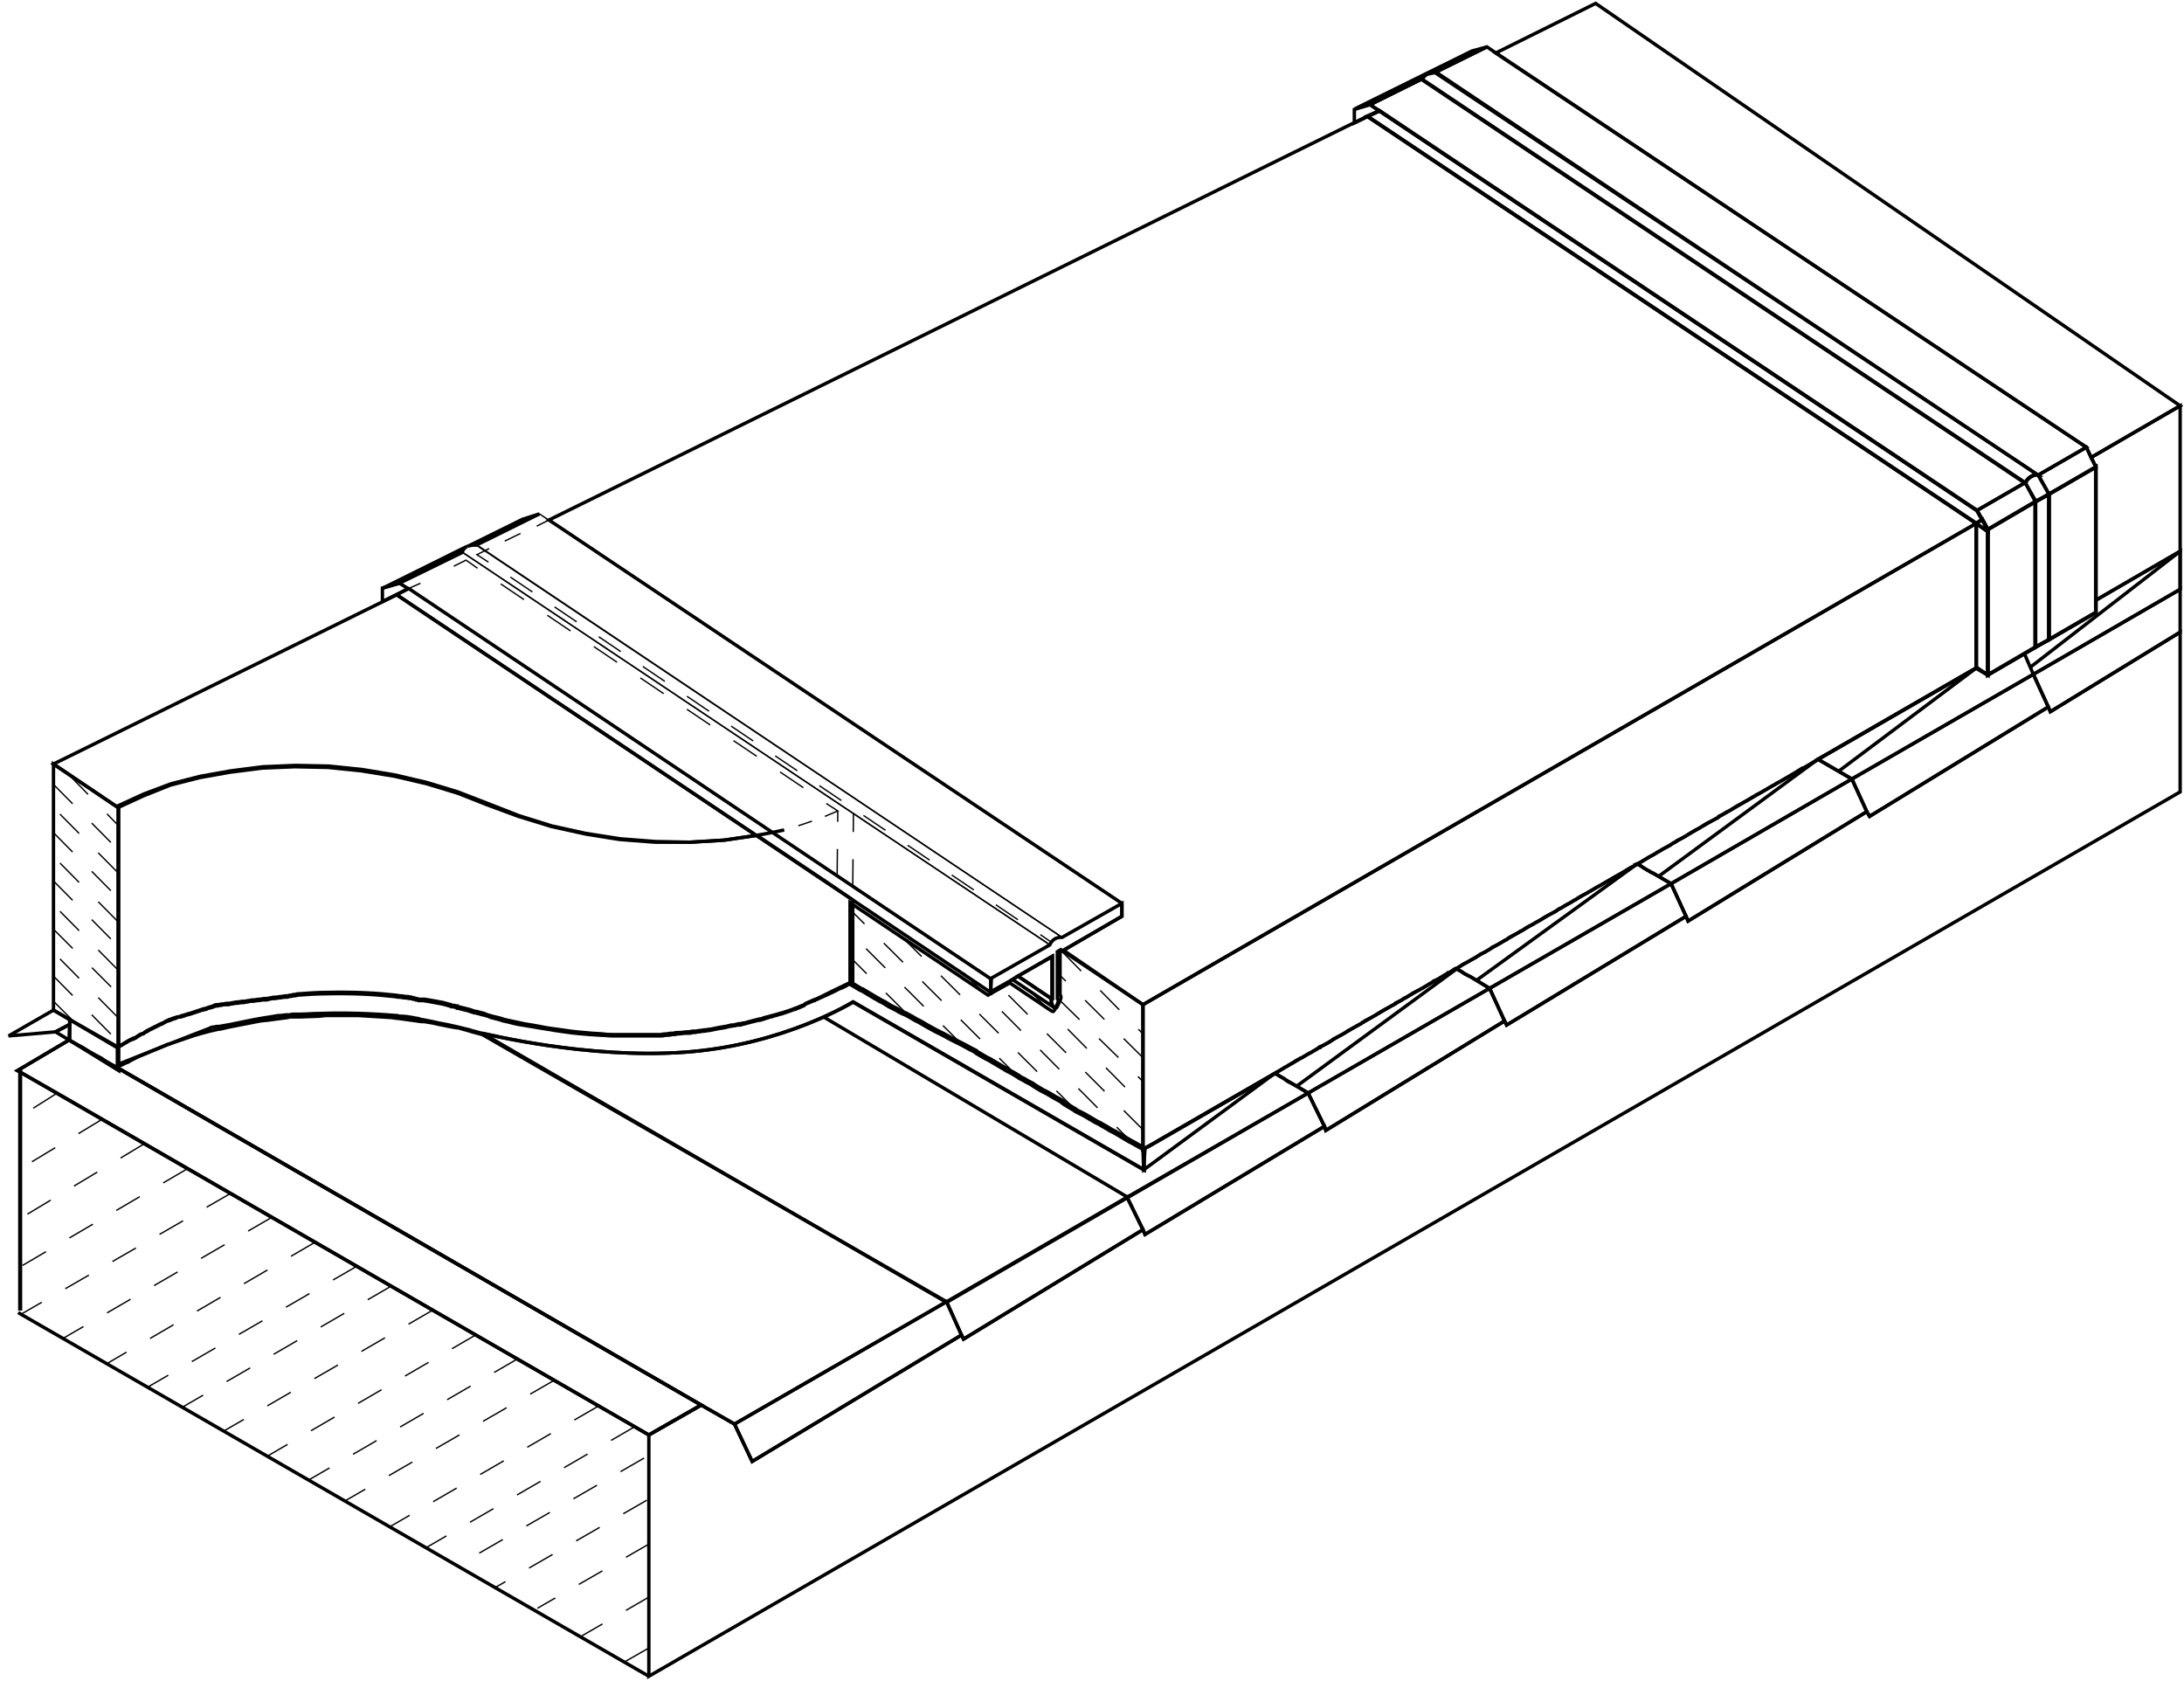 <?xml version="1.0" encoding="UTF-8" standalone="no"?>
<svg width="964px" height="742px" viewBox="0 0 964 742" version="1.1" xmlns="http://www.w3.org/2000/svg" xmlns:xlink="http://www.w3.org/1999/xlink">
    <!-- Generator: Sketch 42 (36781) - http://www.bohemiancoding.com/sketch -->
    <title>Group 2</title>
    <desc>Created with Sketch.</desc>
    <defs></defs>
    <g id="Page-1" stroke="none" stroke-width="1" fill="none" fill-rule="evenodd">
        <g id="Group-2" transform="translate(2, 0)" stroke="#000000">
            <polygon id="Shape" stroke-width="1.5" points="960.3 260.1 895.5 297.6 815.4 343.8 800.4 335.1 870.6 294.6 875.4 297.9 923.1 270.3 923.1 264.9 960.3 243.3 960.3 243.3"></polygon>
            <polygon id="Shape" stroke-width="1.5" points="307.5 620.1 284.4 633.3 25.2 483.6 25.2 483.6 6.3 472.8 5.7 472.5 28.5 459 32.7 461.4 34.5 462.3 37.8 464.4 39.9 465.6 39.9 465.6 41.1 466.2 42.9 467.1 44.4 468.3 46.5 469.5 46.5 469.5 49.5 471"></polygon>
            <path d="M502.8,516.3 L374.4,442.2 C374.4,442.2 343.5,461.4 299.7,464.4 C256.8,467.4 212.4,456.3 210.6,456 L210.6,456 L206.1,454.8 L205.2,454.5 C201.6,453.6 196.8,452.4 191.7,451.5 L189,450.9 C187.5,450.6 186,450.3 184.5,450 L184.2,450 C183.9,450 183.6,450 183.3,449.7 C182.4,449.4 181.2,449.4 180.3,449.1 C178.5,448.8 176.7,448.5 174.9,448.5 C174.3,448.5 174,448.5 173.4,448.2 L173.1,448.2 L172.8,448.2 C169.2,447.9 154.8,446.7 138.6,447.3 L138.6,447.3 C135.9,447.3 133.2,447.6 130.5,447.6 L128.4,447.6 L127.8,447.6 C127.2,447.6 126.6,447.6 126,447.9 L125.7,447.9 L124.5,447.9 C123.6,447.9 122.4,448.2 121.5,448.2 L120.9,448.2 C119.1,448.5 117.3,448.8 115.5,449.1 L115.2,449.1 C107.7,450.3 100.8,452.1 94.8,453 L94.8,453 C94.8,453 94.8,453 94.5,453 L94.2,453 L93.9,453 C93.3,453 92.7,453.3 92.1,453.3 L91.8,453.3 C91.5,453.3 90.9,453.6 90.3,453.9 L90.3,453.9 L90.3,453.9 C83.1,456.6 59.7,465.9 52.2,468.9 C50.7,469.5 49.8,469.8 49.8,469.8 L49.8,469.2 L49.8,466.8 L49.8,466.5 L49.8,464.1 L49.8,465 L49.8,462.6 L49.8,462.3 L50.1,462.3 C50.4,462 50.7,461.7 51.6,461.4 C51.9,461.1 52.2,461.1 52.5,460.8 L52.5,460.8 C52.8,460.8 52.8,460.5 53.1,460.5 L53.1,460.5 C53.7,460.2 54,459.9 54.6,459.6 C54.9,459.3 55.2,459.3 55.8,459 L55.8,459 C56.1,459 56.1,458.7 56.4,458.7 L56.7,458.7 L57.9,458.1 C57.9,458.1 58.2,458.1 58.2,457.8 L58.2,457.8 L58.2,457.8 C58.8,457.5 59.4,457.2 59.7,456.9 C60.3,456.6 60.6,456.3 61.2,456.3 L61.2,456.3 C61.2,456.3 61.5,456.3 61.5,456 C61.8,455.7 62.1,455.7 62.4,455.4 L62.7,455.4 C62.7,455.4 63,455.4 63,455.1 C63.6,454.8 64.2,454.5 64.8,454.2 C65.1,454.2 65.1,453.9 65.4,453.9 C65.7,453.6 66.3,453.6 66.6,453.3 C67.2,453 67.8,452.7 68.4,452.4 C68.7,452.1 69.3,452.1 69.9,451.8 L69.9,451.8 L70.2,451.5 C70.8,451.2 71.4,450.9 72,450.6 L72.3,450.6 C72.9,450.3 73.5,450.3 73.8,450 L73.8,450 C74.4,449.7 75,449.7 75.6,449.4 C76.2,449.1 76.8,448.8 77.7,448.8 L78,448.8 C78.6,448.5 79.2,448.5 79.8,448.2 C80.4,447.9 81,447.9 81.9,447.6 L81.9,447.6 C82.2,447.6 82.5,447.3 82.8,447.3 L82.8,447.3 C83.1,447.3 83.4,447 83.7,447 C84,447 84.3,446.7 84.6,446.7 L84.6,446.7 C85.5,446.4 86.4,446.1 87.3,445.8 C87.9,445.8 88.2,445.5 88.8,445.5 C89.1,445.5 89.1,445.5 89.4,445.2 C90,444.9 90.9,444.9 91.5,444.6 C91.8,444.6 92.1,444.6 92.1,444.3 C92.4,444.3 92.7,444.3 93,444 L93.6,444 C94.2,444 94.8,443.7 95.4,443.7 L95.7,443.7 C96.3,443.4 97.2,443.4 97.8,443.4 L98.7,443.4 C99.3,443.4 99.6,443.1 100.2,443.1 L100.2,443.1 C100.8,443.1 101.4,442.8 102,442.8 L102.3,442.8 C103.2,442.8 103.8,442.5 104.7,442.5 L105.3,442.5 L105.3,442.5 C105.9,442.5 106.5,442.2 107.1,442.2 C107.7,442.2 108,441.9 108.6,441.9 L108.6,441.9 L109.5,441.9 C110.4,441.9 111,441.6 111.9,441.6 C112.8,441.6 113.4,441.3 114.3,441.3 L115.2,441.3 C115.8,441.3 116.1,441.3 116.7,441 C117.3,441 117.9,440.7 118.5,440.7 L119.1,440.7 C120,440.7 120.6,440.4 121.5,440.4 L121.5,440.4 C122.1,440.4 123,440.1 123.6,440.1 L124.5,440.1 C125.1,440.1 125.4,439.8 126,439.8 L126,439.8 C126.6,439.8 127.2,439.5 127.5,439.5 L127.8,439.5 C128.7,439.5 129.3,439.2 129.3,439.2 C133.5,438.9 137.7,438.6 141.3,438.6 C154.5,438.3 163.8,438.9 171.9,439.8 C172.5,439.8 173.4,440.1 174,440.1 L174.3,440.1 C175.2,440.1 175.8,440.4 176.7,440.4 L177,440.4 C177.6,440.4 178.2,440.7 179.1,440.7 C179.4,440.7 179.7,440.7 180.3,441 C180.6,441 181.2,441 181.5,441.3 C181.8,441.3 182.4,441.3 182.7,441.6 L183.3,441.6 L183.9,441.6 L184.5,441.6 L184.8,441.6 C185.4,441.6 186,441.9 186.6,441.9 C187.2,441.9 187.8,442.2 188.4,442.2 C189.9,442.5 191.7,442.8 193.2,443.1 C194.4,443.4 195.6,443.7 196.5,444 C196.8,444 196.8,444 197.1,444.3 L197.4,444.3 L197.7,444.3 C198.3,444.3 198.6,444.6 199.2,444.6 C199.5,444.6 199.8,444.6 199.8,444.9 C200.1,444.9 200.7,445.2 201,445.2 C201.9,445.5 202.5,445.5 203.4,445.8 C204.3,446.1 204.9,446.1 205.5,446.4 C206.1,446.7 206.7,446.7 207.3,447 L207.6,447 L207.9,447 L208.8,447.3 C209.4,447.3 209.7,447.6 210,447.6 C210.3,447.6 210.6,447.9 211.2,447.9 C212.4,448.2 213.6,448.5 214.8,449.1 C215.1,449.1 215.7,449.4 216,449.4 C216.9,449.7 217.5,449.7 218.4,450 L220.2,450.6 C220.8,450.6 221.1,450.9 221.7,450.9 L221.7,450.9 C224.1,451.5 226.2,452.1 228.6,452.4 L234,453.3 C237,453.9 240,454.2 243,454.8 L247.2,455.4 C251.1,456 255,456.3 258.6,456.6 L263.4,456.9 C265.2,456.9 266.7,457.2 268.5,457.2 L269.4,457.2 L274.8,457.2 L278.7,457.2 L282.9,457.2 L284.1,457.2 L285.9,457.2 L286.8,457.2 L288.6,457.2 L289.2,457.2 C290.1,457.2 290.7,457.2 291.6,456.9 L291.9,456.9 C292.8,456.9 293.7,456.9 294.6,456.6 L294.6,456.6 C295.5,456.6 296.1,456.6 297,456.3 L297.6,456.3 C298.5,456.3 299.7,456 300.6,456 L301.8,456 C302.4,456 303,456 303.6,455.7 L304.2,455.7 C305.1,455.7 305.7,455.4 306.3,455.4 L306.3,455.4 C307.2,455.4 307.8,455.1 308.7,455.1 L308.7,455.1 C309.6,455.1 310.2,454.8 311.1,454.8 C312.6,454.5 314.1,454.2 315.6,453.9 C316.2,453.9 317.1,453.6 317.7,453.6 C318.6,453.3 319.2,453.3 320.1,453 C320.7,453 321.6,452.7 322.2,452.7 L322.2,452.7 C322.8,452.7 323.1,452.4 323.7,452.4 L324,452.4 L324.6,452.4 C324.9,452.4 325.2,452.4 325.5,452.1 L325.8,452.1 C326.1,452.1 326.7,451.8 327,451.8 C327.6,451.5 328.5,451.5 329.1,451.2 C330.3,450.9 331.8,450.6 332.7,450.3 L333.3,450.3 C334.8,450 336,449.4 337.2,449.1 C337.8,448.8 338.7,448.8 339.3,448.5 C339.9,448.2 340.8,448.2 341.4,447.9 C342,447.6 342.9,447.6 343.5,447.3 C345.3,446.7 347.1,446.1 348.6,445.5 L348.9,445.5 C349.2,445.5 349.5,445.2 349.5,445.2 C350.7,444.9 351.6,444.3 352.5,444 C352.8,444 352.8,444 352.8,443.7 L353.1,443.4 C353.7,443.1 354.3,442.8 355.2,442.5 C355.8,442.2 356.7,441.9 357.3,441.6 L357.6,441.6 C357.9,441.3 358.2,441.3 358.8,441 C359.1,441 359.1,440.7 359.4,440.7 C362.1,439.5 364.8,438.3 367.2,437.1 C368.1,436.5 369,436.2 369.9,435.9 L369.9,435.9 C370.2,435.6 370.8,435.6 371.1,435.3 L372.6,434.4 L372.9,434.4 C373.2,434.4 373.2,434.1 373.5,434.1 C373.8,434.1 373.8,433.8 374.1,433.8 L377.1,435.6 L378.6,436.5 L378.9,436.5 L380.4,437.4 L384.9,440.1 L385.5,440.4 L387,441.3 L388.8,442.2 L391.2,443.7 L392.4,444.3 L394.2,445.2 L395.7,446.1 L397.5,447 L397.8,447 L397.8,447 L401.1,448.8 L402.6,449.7 L404.4,450.6 L408,452.7 L411.3,454.5 L413.1,455.4 L414.9,456.3 L418.2,458.1 L420,459 L421.8,459.9 L423.6,460.8 L423.6,460.8 L426.9,462.6 L428.7,463.5 L429.9,464.4 L433.5,466.5 L435.3,467.4 L436.8,468.3 L441.9,471.3 L443.4,472.2 L445.2,473.1 L448.2,474.9 L448.5,475.2 L450.3,476.1 L451.8,477 L453.6,477.9 L454.5,478.5 L455.4,479.1 L456.9,480 L458.4,480.9 L460.2,481.8 L460.8,482.1 L463.8,483.9 L467.1,485.7 L467.4,486 L468.6,486.9 L473.1,489.6 L473.1,489.6 L473.4,489.9 L475.2,490.8 L477,491.7 L482.1,494.7 L483.9,495.6 L485.4,496.5 L486,496.8 L489,498.6 L490.8,499.5 L492.3,500.4 L497.4,503.4 L498.6,504 L498.6,504 L500.7,505.2 L503.4,506.7 L502.8,516.3 Z" id="Shape" stroke-width="1.5"></path>
            <path d="M575.4,482.4 L495.6,528.6 L415.8,574.8 L210.9,456 L210.9,456 C212.7,456.3 257.1,467.4 300,464.4 C343.8,461.4 374.7,442.2 374.7,442.2 L503.1,516.3 L502.8,507 L506.7,504.9 L508.5,504 L510.6,502.8 L561,473.7 L561,473.7 L561.3,474 L564.9,476.1 L565.2,476.4 L566.4,477.3 L568.2,478.2 L570.9,479.7 L570.9,479.7 L575.4,482.4 L575.4,482.4 Z" id="Shape" stroke-width="1.5"></path>
            <path d="M415.8,574.5 L322.2,628.5 L307.5,620.1 L49.5,471 L50.1,470.7 L52.2,469.8 L54,468.9 L54.3,468.9 L55.8,468 L59.4,466.2 L60.9,465.6 L72.3,460.8 L72.6,460.8 L84,456.9 L85.2,456.6 L86.1,456.3 L90.6,455.1 L90.6,455.1 L90.6,455.1 L94.5,454.2 L94.8,454.2 L95.1,454.2 L99,453.3 L112.8,450.6 L115.5,450.3 L115.8,450.3 L124.8,449.1 L126,448.8 L126.3,448.8 L127.2,448.8 L128.1,448.8 L128.7,448.8 L130.8,448.8 L138.9,448.5 L138.9,448.5 L141.6,448.2 L156.3,448.2 L171,449.1 L172.8,449.4 L173.1,449.4 L173.4,449.4 L184.2,450.9 L184.5,450.9 L185.4,450.9 L189,451.5 L191.7,452.1 L197.7,453.3 L199.5,453.6 L200.1,453.6 L205.5,455.1 L206.4,455.4 L210.9,456.6 L210.9,456.6 L210.9,456.6 L415.8,574.5 Z" id="Shape" stroke-width="1.5"></path>
            <polygon id="Shape" stroke-width="1.5" points="582.6 497.1 503.4 544.8 502.5 542.7 495.6 528.6 495.6 528.3 575.4 482.4"></polygon>
            <polygon id="Shape" stroke-width="1.5" points="742.2 404.4 663 452.4 662.1 450.6 655.5 436.2 735.6 390"></polygon>
            <polygon id="Shape" stroke-width="1.5" points="662.1 450.6 583.2 498.9 582.6 497.1 575.4 482.4 655.5 436.2"></polygon>
            <polygon id="Shape" stroke-width="1.5" points="422.4 589.2 330 645 322.2 628.5 415.8 574.5"></polygon>
            <polygon id="Shape" stroke-width="1.5" points="502.5 542.7 423.3 591 422.4 589.2 415.8 574.5 495.6 528.3 495.6 528.6"></polygon>
            <polygon id="Shape" stroke-width="1.5" points="960.3 260.1 960.3 279 903 314.1 902.1 312 895.5 297.6"></polygon>
            <polygon id="Shape" stroke-width="1.5" points="50.1 356.4 50.1 462.6 21.6 445.8 21.6 337.2"></polygon>
            <polyline id="Shape" stroke-width="1.5" points="331.8 368.7 338.4 367.5 344.1 366.3"></polyline>
            <path d="M374.4,397.2 L374.4,397.2 L374.4,433.2 C374.1,433.2 374.1,433.5 373.8,433.5 C373.5,433.5 373.5,433.8 373.2,433.8 C373.2,433.8 373.2,433.8 372.9,433.8 C369.6,435.3 363.6,438.3 360,440.1 C359.7,440.1 359.4,440.4 359.4,440.4 C358.8,440.7 358.5,440.7 358.2,441 L357.9,441 C357,441.3 356.4,441.6 355.8,441.9 C355.2,442.2 354.3,442.5 353.7,442.8 L353.4,443.1 C353.4,443.1 353.1,443.1 353.1,443.4 C352.2,443.7 351.3,444 350.1,444.6 C349.8,444.6 349.5,444.9 349.5,444.9 L349.2,444.9 C347.7,445.5 346.2,446.1 344.1,446.7 C343.5,447 342.9,447 342,447.3 C341.4,447.6 340.8,447.6 339.9,447.9 C339.3,448.2 338.4,448.2 337.8,448.5 C336.6,448.8 335.1,449.1 333.9,449.7 L333.3,449.7 C332.1,450 330.9,450.3 329.7,450.6 C329.1,450.9 328.2,450.9 327.6,451.2 C327.3,451.2 326.7,451.5 326.4,451.5 L326.1,451.5 C325.8,451.5 325.5,451.5 325.2,451.8 L324.6,451.8 L324.3,451.8 C323.7,451.8 323.4,452.1 322.8,452.1 L322.8,452.1 C322.2,452.4 321.3,452.4 320.7,452.4 C319.8,452.7 319.2,452.7 318.3,453 C317.7,453 316.8,453.3 316.2,453.3 C314.7,453.6 313.2,453.9 311.7,454.2 C310.8,454.2 310.2,454.5 309.3,454.5 L309.3,454.5 C308.4,454.5 307.8,454.8 306.9,454.8 L306.9,454.8 C306.3,454.8 305.4,455.1 304.8,455.1 L304.2,455.1 C303.6,455.1 303,455.1 302.4,455.4 L301.2,455.4 C300.3,455.4 299.1,455.7 298.2,455.7 L297.6,455.7 C296.7,455.7 296.1,455.7 295.2,456 L295.2,456 C294.3,456 293.4,456 292.5,456.3 L292.2,456.3 C291.6,456.3 290.7,456.3 289.8,456.6 L289.2,456.6 L287.4,456.6 L286.5,456.6 L284.7,456.6 L283.5,456.6 L279.3,456.6 L275.4,456.6 L270,456.6 L269.1,456.6 C267.6,456.6 265.8,456.6 264,456.3 L259.2,456 C255.6,455.7 251.7,455.4 247.8,454.8 L243.6,454.2 C240.6,453.9 237.6,453.3 234.6,452.7 L229.2,451.8 C226.8,451.2 224.7,450.9 222.3,450.3 L222.3,450.3 C221.7,450.3 221.4,450 220.8,450 L219,449.4 C218.1,449.1 217.5,449.1 216.6,448.8 C216.3,448.8 215.7,448.5 215.4,448.5 C214.2,448.2 213,447.9 211.8,447.3 C211.5,447.3 211.2,447 210.6,447 C210.3,447 210,446.7 209.4,446.7 L208.5,446.4 L208.2,446.4 L207.9,446.4 C207.3,446.1 206.7,446.1 206.1,445.8 C205.5,445.5 204.9,445.5 204,445.2 C203.1,444.9 202.5,444.9 201.6,444.6 C201.3,444.6 200.7,444.3 200.4,444.3 C200.1,444.3 199.8,444.3 199.8,444 C199.2,444 198.9,443.7 198.3,443.7 L198,443.7 L197.7,443.7 C197.4,443.7 197.4,443.7 197.1,443.4 C195.9,443.1 194.7,442.8 193.8,442.5 C192.3,442.2 190.8,441.9 189,441.6 C188.4,441.6 187.8,441.3 187.2,441.3 C186.6,441.3 186,441 185.4,441 L185.1,441 L184.5,441 L183.9,441 L183.3,441 C183,441 182.4,441 182.1,440.7 C181.8,440.7 181.2,440.7 180.9,440.4 C180.6,440.4 180.3,440.4 179.7,440.1 C179.1,440.1 178.5,439.8 177.6,439.8 L177.3,439.8 C176.4,439.8 175.8,439.5 174.9,439.5 L174.6,439.5 C174,439.5 173.1,439.2 172.5,439.2 C164.4,438.3 155.1,437.7 141.9,438 C138.3,438 134.1,438.3 129.9,438.6 C129.6,438.6 129,438.6 128.4,438.9 L128.1,438.9 C127.8,438.9 127.2,438.9 126.6,439.2 L126.6,439.2 C126,439.2 125.7,439.2 125.1,439.5 L124.2,439.5 C123.6,439.5 122.7,439.8 122.1,439.8 L122.1,439.8 C121.2,439.8 120.6,440.1 119.7,440.1 L119.1,440.1 C118.5,440.1 117.9,440.4 117.3,440.4 C116.7,440.4 116.4,440.7 115.8,440.7 L114.9,440.7 C114,440.7 113.4,441 112.5,441 C111.6,441 111,441.3 110.1,441.3 L109.2,441.3 L109.2,441.3 C108.9,441.3 108.3,441.6 107.7,441.6 C107.1,441.6 106.5,441.9 105.9,441.9 L105.9,441.9 L105.3,441.9 C104.4,441.9 103.8,442.2 102.9,442.2 L102.6,442.2 C102,442.2 101.4,442.5 100.8,442.5 L100.8,442.5 C100.2,442.5 99.9,442.8 99.3,442.8 L98.4,442.8 C97.5,442.8 96.9,443.1 96.3,443.1 L96,443.1 C95.4,443.1 94.8,443.4 94.2,443.4 L93.6,443.4 C93.3,443.4 93,443.4 92.7,443.7 C92.4,443.7 92.1,443.7 92.1,444 C91.2,444.3 90.6,444.3 90,444.6 C89.7,444.6 89.7,444.6 89.4,444.9 C88.8,444.9 88.5,445.2 87.9,445.2 C87,445.5 86.1,445.8 85.2,446.1 L85.2,446.1 C84.9,446.1 84.6,446.4 84.3,446.4 C84,446.4 83.7,446.7 83.4,446.7 L83.4,446.7 C83.1,446.7 82.8,447 82.5,447 L82.5,447 C81.9,447.3 81,447.3 80.4,447.6 C79.8,447.9 79.2,447.9 78.6,448.2 L78.3,448.2 C77.7,448.5 77.1,448.8 76.2,448.8 C75.6,449.1 75,449.1 74.4,449.4 L74.4,449.4 C73.8,449.7 73.2,449.7 72.9,450 L72.6,450 C72,450.3 71.4,450.6 70.8,450.9 L70.5,451.2 L70.5,451.2 C69.9,451.5 69.6,451.5 69,451.8 C68.4,452.1 67.8,452.4 67.2,452.7 C66.9,453 66.3,453 66,453.3 C65.7,453.3 65.7,453.6 65.4,453.6 C64.8,453.9 64.2,454.2 63.6,454.5 L63.3,454.8 L63,454.8 C62.7,455.1 62.4,455.1 62.1,455.4 C62.1,455.4 61.8,455.4 61.8,455.7 L61.8,455.7 C61.2,456 60.9,456.3 60.3,456.3 C59.7,456.6 59.1,456.9 58.8,457.2 L58.8,457.2 L58.8,457.2 C58.8,457.2 58.5,457.2 58.5,457.5 L57.3,458.1 C57.3,458.1 57.3,458.1 57,458.1 C56.7,458.1 56.7,458.4 56.4,458.4 L56.4,458.4 C56.1,458.7 55.5,458.7 55.2,459 C54.6,459.3 54,459.6 53.7,459.9 L53.7,459.9 C53.4,459.9 53.4,460.2 53.1,460.2 L53.1,460.2 C52.8,460.5 52.5,460.5 52.2,460.8 C51.6,461.1 51,461.4 50.7,461.7 L50.4,461.7 L50.4,355.5 L61.5,350.4 L73.5,345.9 L86.4,342.6 L99.9,340.2 L114,338.4 L128.4,337.8 L143.1,338.1 L157.8,339.6 L172.2,342 L186.3,345.3 L200.1,349.5 L213.3,354.6 L227.1,360 L241.5,364.5 L256.5,367.8 L271.8,370.2 L287.4,371.4 L302.7,371.7 L317.7,370.8 L332.1,368.7 L363.9,390 L374.4,397.2 Z" id="Shape" stroke-width="1.5"></path>
            <polygon id="Shape" stroke-width="1.5" points="331.8 368.7 317.4 370.8 302.4 371.7 287.1 371.7 271.5 370.5 256.5 368.1 241.5 364.8 226.8 360.3 213 355.2 200.1 350.1 186.3 345.9 172.2 342.6 157.5 340.2 142.8 338.7 128.1 338.4 113.7 339 99.6 340.8 86.1 343.2 73.2 346.5 61.2 351.3 50.1 356.4 21.6 337.2 173.1 262.5"></polygon>
            <polygon id="Shape" stroke-width="1.5" points="435.3 432 435.3 438 374.4 397.2 363.6 390 173.1 262.5 178.2 259.8 178.5 259.8"></polygon>
            <polygon id="Shape" stroke-width="0.6" points="461.4 417 435.3 432 178.2 259.8 174.3 257.4 201.9 243.6"></polygon>
            <polygon id="Shape" stroke-width="0.6" points="493.2 398.7 466.8 413.7 208.2 240.6 236.1 226.8"></polygon>
            <path d="M466.8,413.7 C462.6,413.1 461.4,417 461.4,417 L201.9,243.6 C201.9,243.6 202.5,241.8 204,240.9 L204.3,240.9 C206.1,240 208.2,240.3 208.2,240.3 L466.8,413.7 Z" id="Shape" stroke-width="0.6"></path>
            <path d="M493.2,398.7 L493.2,404.4 L467.4,419.4 L465.9,420.3 L465.9,439.2 C465.9,439.2 466.8,439.5 465.9,441.6 C465,443.7 464.4,444.9 464.1,444.9 C463.8,444.9 463.5,444.9 463.2,444.6 C462.6,444 462,443.1 462,440.7 L462.6,440.7 L462.6,422.1 L447.3,430.8 L444.9,432.3 L435.3,437.7 L435.6,431.7 L461.4,417 C461.4,417 462.6,413.4 466.8,413.7 L493.2,398.7 Z" id="Shape" stroke-width="1.5"></path>
            <path d="M236.1,226.8 L208.2,240.6 C208.2,240.6 206.4,240.3 204.3,241.2 L228.6,229.2 L236.1,226.8 Z" id="Shape" stroke-width="1.5"></path>
            <path d="M204,241.2 C202.5,242.1 201.9,243.9 201.9,243.9 L174.3,257.4 L167.1,259.5 L204,241.2 Z" id="Shape" stroke-width="1.5"></path>
            <path d="M204.3,241.2 L204,241.2" id="Shape" stroke-width="1.5"></path>
            <polygon id="Shape" stroke-width="1.5" points="166.8 265.5 166.8 259.5 174.3 257.4 178.2 259.8"></polygon>
            <polygon id="Shape" stroke-width="1.5" points="462.3 422.1 462.3 440.7 462 440.7 447.3 430.8"></polygon>
            <path d="M463.2,444.6 L444.9,432.3 L447.3,430.8 L462,440.7 C462,443.1 462.6,444 463.2,444.6 Z" id="Shape" stroke-width="1.5"></path>
            <path d="M502.5,443.4 L502.5,507.3 L499.8,505.8 L497.7,504.6 L497.7,504.6 L496.5,504 L491.4,501 L489.9,500.1 L488.1,499.2 L485.1,497.4 L484.5,497.1 L483,496.2 L481.2,495.3 L476.1,492.3 L474.3,491.4 L472.5,490.5 L472.2,490.2 L472.2,490.2 L467.7,487.5 L466.5,486.6 L466.2,486.3 L462.9,484.5 L459.9,482.7 L459.3,482.4 L457.5,481.5 L456,480.6 L454.5,479.7 L453.6,479.1 L452.7,478.5 L450.9,477.6 L449.4,476.7 L447.6,475.8 L447.3,475.5 L444.3,473.7 L442.5,472.8 L441,471.9 L435.9,468.9 L434.4,468 L432.6,467.1 L429,465 L427.8,464.1 L426,463.2 L422.7,461.4 L422.7,461.4 L420.9,460.5 L419.1,459.6 L417.3,458.7 L414,456.9 L412.2,456 L410.4,455.1 L407.1,453.3 L403.5,451.2 L401.7,450.3 L400.2,449.4 L396.9,447.6 L396.9,447.6 L396.6,447.6 L394.8,446.7 L393.3,445.8 L391.5,444.9 L390.3,444.3 L387.9,442.8 L386.1,441.9 L384.6,441 L384,440.7 L379.5,438 L378,437.1 L377.7,437.1 L376.2,436.2 L373.2,434.4 L373.2,398.4 L434.1,439.2 L443.7,433.8 L462,446.1 C462.3,446.4 462.9,446.4 462.9,446.4 C463.2,446.4 463.8,445.2 464.7,443.1 C465.6,441 464.7,440.7 464.7,440.7 L464.7,420 L466.2,419.1 L502.5,443.4 Z" id="Shape" stroke-width="1.5"></path>
            <polygon id="Shape" stroke-width="1.5" points="502.5 443.4 870.3 231 870.3 294.9 502.5 507.3"></polygon>
            <polygon id="Shape" stroke-width="1.5" points="870.3 231 601.5 51.3 240.3 229.5 493.2 398.7 493.2 404.4 467.4 419.4 502.5 443.4"></polygon>
            <polygon id="Shape" stroke-width="1.693" points="870.3 231 873 229.2 875.4 233.7 875.4 297.9 870.3 294.9"></polygon>
            <polygon id="Shape" stroke-width="1.693" points="601.5 51.3 606.9 48.9 870.6 225.3 875.4 233.7 875.4 234.6 870.3 231"></polygon>
            <polygon id="Shape" stroke-width="1.693" points="875.4 233.7 896.4 221.4 896.4 285.6 875.4 297.9"></polygon>
            <polygon id="Shape" stroke-width="1.693" points="902.4 218.1 902.4 282.3 923.1 270.3 923.1 206.1"></polygon>
            <polygon id="Shape" stroke-width="1.693" points="896.4 221.4 902.4 218.1 902.4 282.3 896.4 285.6"></polygon>
            <polygon id="Shape" stroke-width="1.5" points="875.4 233.7 896.4 221.4 891.9 213 870.6 225.3"></polygon>
            <path d="M902.4,218.1 L896.7,221.4 L891.9,213 C891.9,213 892.5,211.5 894.3,210.3 C896.4,209.1 897.6,209.4 897.6,209.4 L897.6,209.4 L902.4,218.1 Z" id="Shape" stroke-width="1.5"></path>
            <polygon id="Shape" stroke-width="1.5" points="902.4 218.1 923.1 206.1 918.9 197.4 897.6 209.7"></polygon>
            <polygon id="Shape" stroke-width="1.5" points="918.9 197.4 897.6 209.7 897.6 209.7 631.8 31.8 654.3 20.7"></polygon>
            <polygon id="Shape" stroke-width="1.5" points="891.9 213 870.6 225.3 602.7 46.2 625.5 34.8 625.5 34.8"></polygon>
            <path d="M897.6,209.7 C897.3,209.7 896.1,209.4 894.3,210.6 C892.5,211.8 891.9,213.3 891.9,213.3 L625.5,35.1 L625.5,35.1 C625.5,35.1 626.7,33 628.2,32.7 C629.4,32.4 631.2,32.1 631.5,32.1 L631.5,32.1 L631.5,32.1 L897.6,209.7 Z" id="Shape" stroke-width="1.5"></path>
            <path d="M654.3,20.7 L631.8,31.8 L631.8,31.8 L631.8,31.8 C631.2,31.8 629.7,31.8 628.5,32.4 C627,33 625.8,34.8 625.8,34.8 L603.3,45.9 L596.1,48 L647.7,22.5 L654.3,20.7 Z" id="Shape" stroke-width="1.5"></path>
            <polygon id="Shape" stroke-width="1.5" points="625.5 34.8 602.7 46.2"></polygon>
            <polygon id="Shape" stroke-width="1.5" points="595.8 54.3 595.8 48.3 602.7 46.2 606.9 48.9"></polygon>
            <polygon id="Shape" stroke-width="1.5" points="960.3 243.3 960.3 179.1 921 201.9 923.1 206.1 923.1 264.9"></polygon>
            <polygon id="Shape" stroke-width="1.5" points="702.3 1.5 960.3 179.1 921 201.9 918.9 197.4 658.2 23.4"></polygon>
            <polygon id="Shape" stroke-width="1.5" points="960.3 279 960.3 349.5 284.4 739.8 284.4 633.3 307.5 620.1 322.2 628.5 330 645 422.4 589.2 423.3 591 502.5 542.7 503.4 544.8 582.6 497.1 583.2 498.9 662.1 450.6 663 452.4 742.2 404.4 743.1 406.5 822 358.2 823.2 360.3 902.1 312 903 314.1"></polygon>
            <polygon id="Shape" stroke-width="1.5" points="902.1 312 823.2 360.3 822 358.2 815.4 343.8 895.5 297.6"></polygon>
            <polygon id="Shape" stroke-width="1.5" points="822 358.2 743.1 406.5 742.2 404.4 735.6 390 815.4 343.8"></polygon>
            <polygon id="Shape" stroke-width="1.5" points="815.4 343.8 735.6 390 728.4 385.8 726.6 384.9 725.1 384 723.6 383.1 721.8 381.9 720.6 381.3 721.5 381 724.8 378.9 724.8 378.9 726.3 378 728.1 377.1 729.9 375.9 731.1 375.3 731.4 375 733.2 374.1 735 373.2 736.5 372 737.4 371.7 738 371.1 741.6 369.3 743.4 368.1 744.9 367.2 746.4 366.3 748.2 365.4 750 364.2 751.5 363.3 753.3 362.4 756.3 360.9 756.6 360.3 756.6 360.3 758.4 359.4 759.9 358.5 761.7 357.6 762.6 357 765 355.5 766.8 354.6 768.3 353.7 768.9 353.4 771.9 351.6 771.9 351.6 773.4 350.7 775.2 349.8 775.2 349.8 780.3 346.8 781.5 346.2 781.8 345.9 783.6 345 788.7 342 788.7 342 790.2 341.1 793.5 339 794.1 339 794.1 339 797.1 337.2 800.4 335.1"></polygon>
            <polygon id="Shape" stroke-width="1.5" points="655.5 436.2 575.4 482.4 560.7 473.7 560.7 473.7 560.7 473.7 561.6 473.1 561.6 473.1 561.9 473.1 562.8 472.5 565.2 471 566.4 470.4 566.7 470.1 567.9 469.5 568.2 469.2 568.5 469.2 569.7 468.3 571.8 467.1 572.7 466.8 573.6 466.2 574.2 465.9 575.1 465.3 576.9 464.4 577.8 463.8 578.4 463.5 580.2 462.3 580.5 462.3 580.5 462.3 580.5 462 582 461.4 582 461.4 583.8 460.5 585.3 459.6 586.8 458.4 586.8 458.4 590.4 456.6 591.9 455.7 593.1 454.8 593.4 454.8 593.7 454.5 597 452.7 598.8 451.8 599.4 451.2 599.4 451.2 599.7 451.2 600.3 450.6 602.1 449.7 605.4 447.9 605.7 447.6 605.7 447.6 607.2 446.7 607.2 446.7 608.7 445.8 612 444 612 444 613.8 443.1 613.8 442.8 613.8 442.8 615.6 441.9 616.8 441.3 617.1 441 618 440.4 618.3 440.4 618.3 440.4 620.7 438.9 621.6 438.3 622.2 438 624 437.1 624.6 436.8 624.6 436.8 627.3 435.3 629.1 434.1 629.7 433.8 630.6 433.2 630.9 433.2 630.9 432.9 630.9 432.9 632.4 432.3 633 432 633.9 431.4 633.9 431.4 633.9 431.4 636.3 429.9 637.2 429.6 637.2 429.3 637.5 429.3 638.1 429 639 428.4 640.2 427.5 640.5 427.5 640.5 427.5 640.8 427.5 640.8 427.5 641.1 427.5 641.4 427.8 642.9 428.7 644.7 429.9 646.5 430.8 647.1 431.1 647.1 431.1"></polygon>
            <polygon id="Shape" stroke-width="1.5" points="735.6 390 655.5 436.2 647.1 431.1 647.1 431.1 646.5 430.8 644.7 429.9 642.9 428.7 641.7 428.1 641.4 427.8 641.1 427.5 640.8 427.5 642.3 426.6 643.5 425.7 645.9 424.5 645.9 424.5 647.4 423.6 649.2 422.7 651.3 421.2 652.5 420.6 653.4 420.3 654.3 419.7 655.8 418.8 655.8 418.8 656.4 418.2 657.6 417.6 660 416.4 660.9 415.8 662.4 414.9 662.4 414.9 662.4 414.9 662.7 414.9 664.2 413.7 668.7 411.3 668.7 411.3 669 411 669.3 411 670.8 410.1 671.1 409.8 672.6 408.9 675 407.7 675.9 407.1 677.7 406.2 679.5 405 681 404.1 682.8 403.2 684.6 402.3 686.1 401.1 687 400.8 687.9 400.2 689.4 399.3 691.2 398.4 693 397.2 693.3 397.2 694.5 396.3 696 395.4 697.8 394.5 699.9 393.3 699.9 393.3 701.4 392.4 702.9 391.5 704.7 390.6 706.2 389.7 706.2 389.7 709.8 387.6 711.3 386.7 712.5 386.1 713.1 385.8 714.6 384.9 716.4 383.7 717.9 382.8 718.8 382.5 719.7 381.9 720.6 381.3 721.8 381.9 723.6 383.1 725.1 384 726.3 384.6 726.6 384.9 727.5 385.2 728.4 385.8"></polygon>
            <path d="M720.6,381.3 L649.8,432.6" id="Shape" stroke-width="1.5"></path>
            <polyline id="Shape" stroke-width="1.5" points="730.2 386.7 800.4 335.1 870.6 294.6 809.4 340.5"></polyline>
            <polygon id="Shape" stroke-width="1.5" points="28.8 450 28.8 452.1 22.5 455.4 1.8 457.2 21.6 445.8 21.6 445.8"></polygon>
            <polygon id="Shape" stroke-width="1.5" points="28.8 452.1 28.8 459 28.5 459 22.5 455.4"></polygon>
            <polygon id="Shape" stroke-width="1.5" points="28.8 450 50.4 462.3 50.4 472.5 28.5 459"></polygon>
            <polygon id="Shape" stroke-width="1.5" points="5.7 472.5 28.5 459 307.5 620.1 284.4 633.3"></polygon>
            <path d="M284.4,739.8 L6,579.3" id="Shape" stroke-width="1.5"></path>
            <g id="Group" transform="translate(207, 228)" stroke-width="0.6">
                <path d="M255,187.8 L250.2,184.5" id="Shape"></path>
                <path d="M240.3,177.9 L11.4,23.4" id="Shape" stroke-dasharray="11.75,11.75"></path>
                <polyline id="Shape" points="6.6 20.1 1.5 16.8 6.9 14.1"></polyline>
                <path d="M13.8,10.8 L24.3,5.7" id="Shape" stroke-dasharray="7.713,7.713"></path>
                <path d="M27.9,4.2 L33.3,1.5" id="Shape"></path>
            </g>
            <path d="M367.5,386.7 L367.8,357.9" id="Shape" stroke-width="0.6" stroke-dasharray="12"></path>
            <path d="M374.4,391.2 L374.7,359.1" id="Shape" stroke-width="0.6" stroke-dasharray="12"></path>
            <polygon id="Shape" stroke-width="1.5" points="560.7 473.7 502.8 516.3 502.5 507.3 506.4 505.2 510.3 502.8"></polygon>
            <path d="M570.3,479.4 L641.1,427.5" id="Shape" stroke-width="1.5"></path>
            <g id="Group" transform="translate(3, 480)" stroke-width="0.6" stroke-dasharray="12">
                <path d="M19.8,2.7 L2.7,13.5" id="Shape"></path>
                <path d="M39.9,14.1 L2.7,36.6" id="Shape"></path>
                <path d="M58.5,24.9 L2.7,58.5" id="Shape"></path>
                <path d="M77.4,36 L2.7,79.8" id="Shape"></path>
                <path d="M96.6,46.8 L4.5,99.9" id="Shape"></path>
                <path d="M114.9,57.3 L22.8,110.7" id="Shape"></path>
                <path d="M133.8,68.4 L41.7,122.1" id="Shape"></path>
                <path d="M152.4,78.9 L60,132.3" id="Shape"></path>
                <path d="M167.7,87.6 L75.6,141" id="Shape"></path>
                <path d="M185.7,98.4 L93.9,151.5" id="Shape"></path>
                <path d="M204.9,109.2 L113.1,162.6" id="Shape"></path>
                <path d="M223.5,119.7 L131.4,173.1" id="Shape"></path>
                <path d="M239.4,129.3 L147.3,182.4" id="Shape"></path>
                <path d="M258.9,140.7 L167.1,193.8" id="Shape"></path>
                <path d="M279.3,163.5 L197.1,210.9" id="Shape"></path>
                <path d="M280.5,182.1 L213.3,220.8" id="Shape"></path>
                <path d="M281.7,201.3 L232.2,229.8" id="Shape"></path>
                <path d="M281.7,224.7 L251.1,242.4" id="Shape"></path>
                <path d="M281.1,247.5 L270.6,253.5" id="Shape"></path>
                <path d="M275.1,149.7 L183,203.1" id="Shape"></path>
            </g>
            <path d="M28.5,342 L49.8,363.9" id="Shape" stroke-width="0.6" stroke-dasharray="12"></path>
            <path d="M21.6,346.2 L49.8,374.7" id="Shape" stroke-width="0.6" stroke-dasharray="12"></path>
            <path d="M49.8,384.9 L21.6,356.4" id="Shape" stroke-width="0.6" stroke-dasharray="12"></path>
            <path d="M21.6,367.5 L49.8,396" id="Shape" stroke-width="0.6" stroke-dasharray="12"></path>
            <path d="M49.8,406.5 L21.6,378" id="Shape" stroke-width="0.6" stroke-dasharray="12"></path>
            <path d="M21.6,388.8 L49.8,417.3" id="Shape" stroke-width="0.6" stroke-dasharray="12"></path>
            <path d="M49.8,427.8 L21.6,399.3" id="Shape" stroke-width="0.6" stroke-dasharray="12"></path>
            <path d="M21.6,410.1 L49.8,438.3" id="Shape" stroke-width="0.6" stroke-dasharray="12"></path>
            <path d="M49.8,448.8 L21.6,420.3" id="Shape" stroke-width="0.6" stroke-dasharray="12"></path>
            <path d="M21.6,430.8 L49.8,459.3" id="Shape" stroke-width="0.6" stroke-dasharray="12"></path>
            <path d="M21.6,441.9 L31.2,451.5" id="Shape" stroke-width="0.6" stroke-dasharray="12"></path>
            <path d="M895.5,297.6 L891.6,288.6" id="Shape" stroke-width="1.5"></path>
            <polyline id="Shape" stroke-width="1.5" points="894 294.6 960.3 243.3 960.3 260.1"></polyline>
            <path d="M466.8,420 L501.9,455.7" id="Shape" stroke-width="0.6" stroke-dasharray="12"></path>
            <path d="M502.5,466.8 L465.9,430.5" id="Shape" stroke-width="0.6" stroke-dasharray="12"></path>
            <path d="M465.9,441.6 L502.5,477.3" id="Shape" stroke-width="0.6" stroke-dasharray="12"></path>
            <path d="M452.4,437.1 L502.5,487.8" id="Shape" stroke-width="0.6" stroke-dasharray="12"></path>
            <path d="M502.5,498.6 L439.5,435.6" id="Shape" stroke-width="0.6" stroke-dasharray="12"></path>
            <path d="M423.3,429.3 L497.7,504.3" id="Shape" stroke-width="0.6" stroke-dasharray="12"></path>
            <path d="M472.8,489.9 L390.9,408.3" id="Shape" stroke-width="0.6" stroke-dasharray="12"></path>
            <path d="M447.6,475.5 L374.1,402.3" id="Shape" stroke-width="0.6" stroke-dasharray="12"></path>
            <path d="M422.7,461.1 L374.7,413.1" id="Shape" stroke-width="0.6" stroke-dasharray="12"></path>
            <path d="M397.5,446.7 L374.4,423.6" id="Shape" stroke-width="0.6" stroke-dasharray="12"></path>
            <path d="M495.6,528.3 L361.5,448.8" id="Shape" stroke-width="1.5"></path>
            <g id="Group" transform="translate(177, 246)" stroke-width="0.6">
                <path d="M1.2,13.8 L6.6,11.4" id="Shape"></path>
                <polyline id="Shape" points="21.3 3.9 26.7 1.2 31.8 4.8"></polyline>
                <path d="M42,11.7 L180.6,105" id="Shape" stroke-dasharray="12.387,12.387"></path>
                <path d="M185.7,108.6 L190.8,111.9 C190.8,111.9 188.7,112.8 185.1,114.3" id="Shape"></path>
                <path d="M179.4,116.4 C176.7,117.3 173.4,118.5 170.4,119.4" id="Shape" stroke-dasharray="6.358,6.358"></path>
                <path d="M167.1,120.3 C165,120.9 163.2,121.2 161.1,121.5" id="Shape"></path>
            </g>
            <path d="M6.9,472.5 L6.9,577.5" id="Line" stroke-width="1.8" stroke-linecap="square"></path>
        </g>
    </g>
</svg>